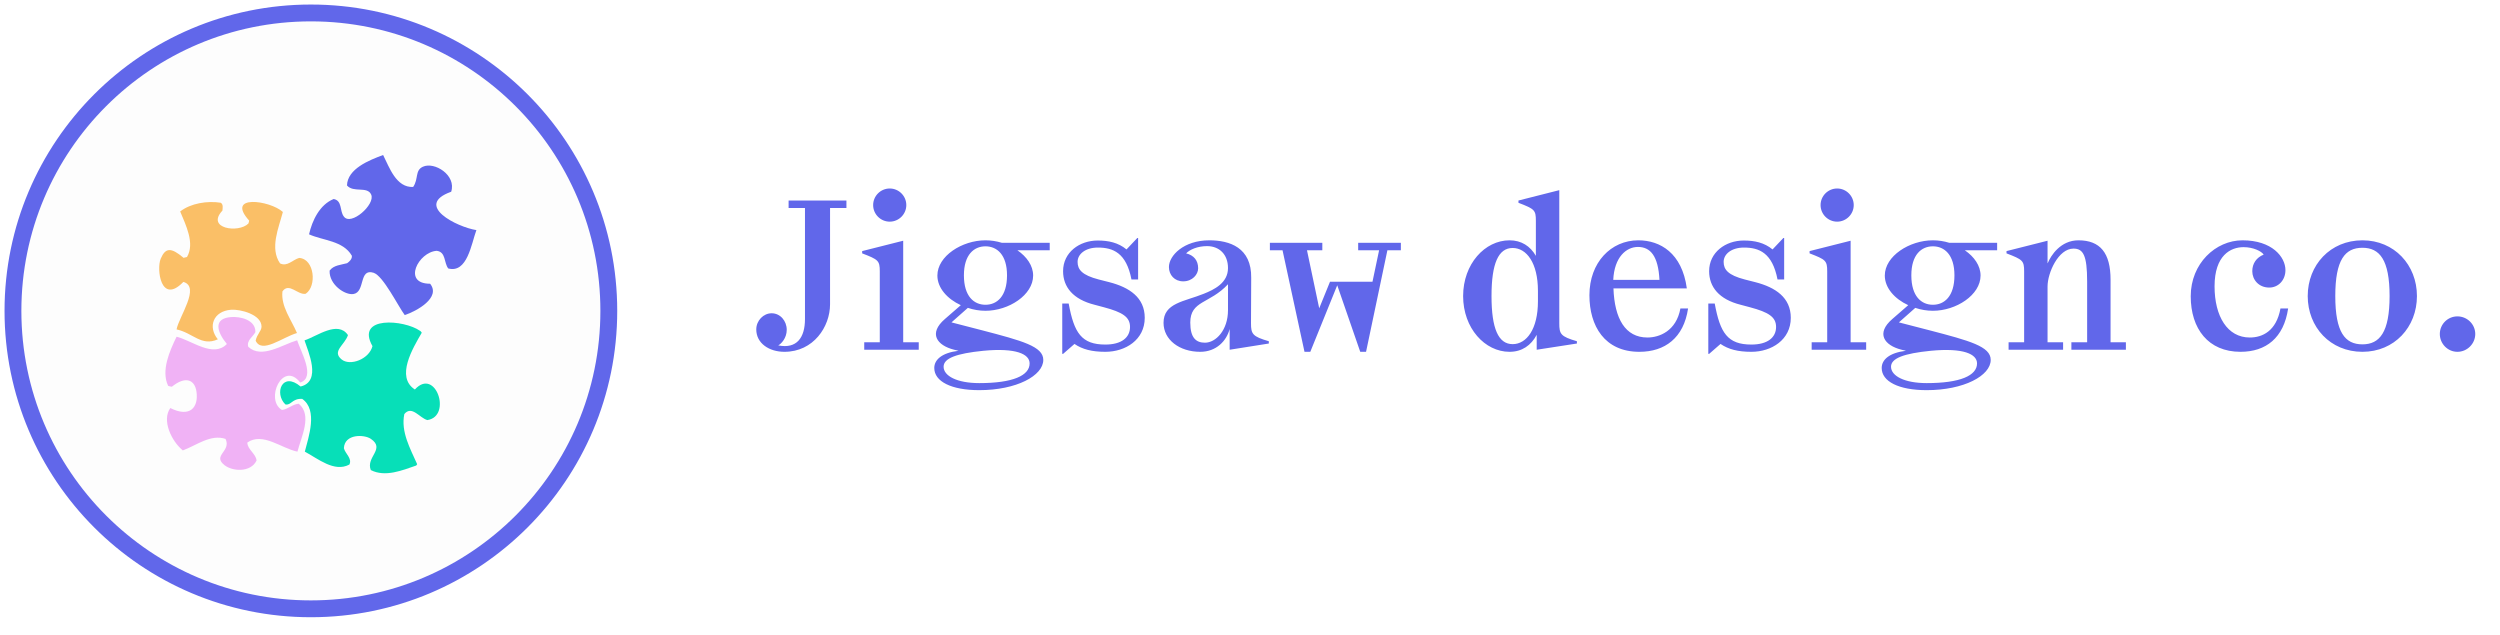 <svg width="193" height="49" viewBox="0 0 193 49" fill="none" xmlns="http://www.w3.org/2000/svg">
<rect width="193" height="49" fill="white"/>
<circle cx="24" cy="24" r="23" fill="#FDFDFD" stroke="#6167EA" stroke-width="1.3"/>
<path d="M64.08 16.056H65.344V15.48H60.88V16.056H62.144V24.632C62.144 26.056 61.52 26.952 60.08 26.664C60.304 26.552 60.736 26.104 60.736 25.464C60.736 24.776 60.24 24.184 59.568 24.184C58.944 24.184 58.384 24.744 58.384 25.432C58.384 26.504 59.376 27.16 60.56 27.16C62.8 27.16 64.08 25.224 64.08 23.496V16.056ZM67.407 15.832C67.407 16.536 67.983 17.112 68.687 17.112C69.391 17.112 69.967 16.536 69.967 15.832C69.967 15.128 69.391 14.552 68.687 14.552C67.983 14.552 67.407 15.128 67.407 15.832ZM69.727 26.424V18.584L66.559 19.384V19.56C67.807 20.04 67.919 20.12 67.919 20.952V26.424H66.719V27H70.927V26.424H69.727ZM77.342 18.744C76.926 18.616 76.51 18.552 76.078 18.552C74.27 18.552 72.366 19.768 72.366 21.272C72.366 22.232 73.134 23.08 74.174 23.56L72.942 24.632C71.662 25.736 72.318 26.664 73.662 27L73.998 27.08C72.686 27.24 72.126 27.784 72.126 28.408C72.126 29.448 73.438 30.12 75.598 30.12C78.478 30.12 80.542 29 80.542 27.784C80.542 26.744 78.926 26.312 75.806 25.496L73.454 24.888L74.718 23.768C75.15 23.912 75.614 23.992 76.078 23.992C77.87 23.992 79.758 22.776 79.758 21.272C79.758 20.504 79.262 19.816 78.542 19.32H81.038V18.744H77.342ZM76.078 23.528C75.198 23.528 74.414 22.888 74.414 21.256C74.414 19.656 75.198 19.016 76.078 19.016C76.958 19.016 77.742 19.656 77.742 21.256C77.742 22.888 76.958 23.528 76.078 23.528ZM75.918 27.08C78.446 26.84 79.486 27.336 79.486 28.056C79.486 29 78.174 29.576 75.598 29.576C73.87 29.576 72.846 29.016 72.846 28.312C72.846 27.656 73.838 27.288 75.918 27.08ZM85.334 27.16C86.886 27.16 88.374 26.232 88.374 24.536C88.374 22.968 87.19 22.184 85.638 21.784L84.822 21.576C83.526 21.24 83.19 20.808 83.19 20.216C83.19 19.624 83.782 19.112 84.758 19.112C85.926 19.112 86.95 19.512 87.35 21.576H87.862V18.376H87.798L86.966 19.256C86.326 18.728 85.574 18.568 84.742 18.568C83.334 18.568 82.07 19.48 82.07 20.936C82.07 22.152 82.838 23.112 84.502 23.528L85.222 23.72C86.662 24.104 87.238 24.472 87.238 25.24C87.238 26.056 86.582 26.6 85.334 26.6C83.494 26.6 82.918 25.704 82.502 23.432H82.006V27.32H82.07L82.95 26.552C83.558 26.968 84.294 27.16 85.334 27.16ZM94.929 27L97.953 26.52V26.344C96.689 25.976 96.577 25.784 96.577 24.952L96.593 21.448C96.625 19.112 94.929 18.552 93.361 18.552C91.377 18.552 90.241 19.736 90.241 20.616C90.241 21.224 90.673 21.72 91.345 21.72C92.049 21.72 92.497 21.192 92.497 20.712C92.497 20.104 92.161 19.704 91.569 19.56C91.841 19.272 92.449 19 93.185 19C94.113 19 94.801 19.624 94.801 20.696C94.801 21.848 93.729 22.36 92.929 22.68C91.425 23.288 89.825 23.384 89.825 24.92C89.825 26.232 91.057 27.16 92.657 27.16C93.905 27.16 94.689 26.312 94.929 25.4V27ZM91.889 24.904C91.889 23.192 93.393 23.464 94.801 21.944V23.944C94.801 25.496 93.857 26.456 93.025 26.456C92.353 26.456 91.889 26.104 91.889 24.904ZM105.011 27.16H105.459L107.107 19.32H108.147V18.744H104.851V19.32H106.467L105.955 21.752H102.675L101.843 23.8L100.899 19.32H102.083V18.744H98.035V19.32H99.011L100.707 27.16H101.155L103.235 22.024L105.011 27.16ZM120.377 14.68L117.225 15.48V15.656C118.473 16.136 118.569 16.216 118.569 17.048V19.752C118.137 19 117.449 18.552 116.536 18.552C114.633 18.552 112.953 20.376 112.953 22.856C112.953 25.336 114.633 27.16 116.536 27.16C117.497 27.16 118.201 26.664 118.633 25.848V27L121.737 26.52V26.344C120.473 25.976 120.377 25.784 120.377 24.952V14.68ZM116.777 26.568C115.673 26.568 115.145 25.368 115.145 22.856C115.145 20.344 115.673 19.144 116.777 19.144C117.849 19.144 118.729 20.296 118.729 22.456V23.256C118.729 25.416 117.849 26.568 116.777 26.568ZM129.727 23.816C129.407 25.56 128.095 26.056 127.183 26.056C125.471 26.056 124.639 24.6 124.559 22.264H130.223C129.855 19.528 128.159 18.552 126.479 18.552C124.367 18.552 122.703 20.264 122.703 22.792C122.703 25.16 123.871 27.16 126.559 27.16C128.527 27.16 129.983 26.088 130.319 23.816H129.727ZM126.447 19.064C127.407 19.064 128.015 19.752 128.111 21.608H124.543C124.623 19.848 125.551 19.064 126.447 19.064ZM135.209 27.16C136.761 27.16 138.249 26.232 138.249 24.536C138.249 22.968 137.065 22.184 135.513 21.784L134.697 21.576C133.401 21.24 133.065 20.808 133.065 20.216C133.065 19.624 133.657 19.112 134.633 19.112C135.801 19.112 136.825 19.512 137.225 21.576H137.737V18.376H137.673L136.841 19.256C136.201 18.728 135.449 18.568 134.617 18.568C133.209 18.568 131.945 19.48 131.945 20.936C131.945 22.152 132.713 23.112 134.377 23.528L135.097 23.72C136.537 24.104 137.113 24.472 137.113 25.24C137.113 26.056 136.457 26.6 135.209 26.6C133.369 26.6 132.793 25.704 132.377 23.432H131.881V27.32H131.945L132.825 26.552C133.433 26.968 134.169 27.16 135.209 27.16ZM140.548 15.832C140.548 16.536 141.124 17.112 141.828 17.112C142.532 17.112 143.108 16.536 143.108 15.832C143.108 15.128 142.532 14.552 141.828 14.552C141.124 14.552 140.548 15.128 140.548 15.832ZM142.868 26.424V18.584L139.7 19.384V19.56C140.948 20.04 141.06 20.12 141.06 20.952V26.424H139.86V27H144.068V26.424H142.868ZM150.483 18.744C150.067 18.616 149.651 18.552 149.219 18.552C147.411 18.552 145.507 19.768 145.507 21.272C145.507 22.232 146.275 23.08 147.315 23.56L146.083 24.632C144.803 25.736 145.459 26.664 146.803 27L147.139 27.08C145.827 27.24 145.267 27.784 145.267 28.408C145.267 29.448 146.579 30.12 148.739 30.12C151.619 30.12 153.683 29 153.683 27.784C153.683 26.744 152.067 26.312 148.947 25.496L146.595 24.888L147.859 23.768C148.291 23.912 148.755 23.992 149.219 23.992C151.011 23.992 152.899 22.776 152.899 21.272C152.899 20.504 152.403 19.816 151.683 19.32H154.179V18.744H150.483ZM149.219 23.528C148.339 23.528 147.555 22.888 147.555 21.256C147.555 19.656 148.339 19.016 149.219 19.016C150.099 19.016 150.883 19.656 150.883 21.256C150.883 22.888 150.099 23.528 149.219 23.528ZM149.059 27.08C151.587 26.84 152.627 27.336 152.627 28.056C152.627 29 151.315 29.576 148.739 29.576C147.011 29.576 145.987 29.016 145.987 28.312C145.987 27.656 146.979 27.288 149.059 27.08ZM162.935 21.592C162.935 19.528 162.135 18.552 160.455 18.552C159.079 18.552 158.327 19.72 158.087 20.312H158.071V18.584L154.903 19.384V19.56C156.151 20.04 156.263 20.12 156.263 20.952V26.424H155.063V27H159.271V26.424H158.071V22.12C158.071 21.064 158.903 19.192 160.071 19.192C160.823 19.192 161.127 19.704 161.127 21.736V26.424H159.911V27H164.119V26.424H162.935V21.592ZM170.964 22.104C170.964 19.704 172.212 19.08 173.204 19.08C173.956 19.08 174.596 19.4 174.756 19.656C174.196 19.88 173.876 20.344 173.876 20.936C173.876 21.592 174.372 22.2 175.188 22.2C175.892 22.2 176.436 21.624 176.436 20.856C176.436 19.832 175.396 18.552 173.124 18.552C171.044 18.552 169.124 20.344 169.124 22.872C169.124 25.384 170.484 27.16 172.964 27.16C174.932 27.16 176.308 26.088 176.644 23.816H176.052C175.732 25.56 174.66 26.056 173.684 26.056C171.956 26.056 170.964 24.424 170.964 22.104ZM178.156 22.856C178.156 25.256 179.9 27.16 182.38 27.16C184.844 27.16 186.588 25.256 186.588 22.856C186.588 20.456 184.844 18.552 182.38 18.552C179.9 18.552 178.156 20.456 178.156 22.856ZM184.476 22.856C184.476 25.656 183.708 26.584 182.38 26.584C181.036 26.584 180.284 25.656 180.284 22.856C180.284 20.056 181.036 19.128 182.38 19.128C183.708 19.128 184.476 20.056 184.476 22.856ZM188.354 25.784C188.354 26.536 188.962 27.16 189.714 27.16C190.466 27.16 191.09 26.536 191.09 25.784C191.09 25.032 190.466 24.424 189.714 24.424C188.962 24.424 188.354 25.032 188.354 25.784Z" fill="#6167EA"/>
<path fill-rule="evenodd" clip-rule="evenodd" d="M22.926 26.274C22.932 26.275 22.937 26.276 22.942 26.277Z" fill="black"/>
<path fill-rule="evenodd" clip-rule="evenodd" d="M22.926 26.274C21.784 26.61 20.191 27.73 19.166 26.773C19.023 26.285 19.518 26.01 19.717 25.639C19.736 24.675 18.527 24.423 17.838 24.477C16.457 24.585 16.722 25.592 17.514 26.557C16.458 27.646 14.823 26.289 13.632 25.995C13.105 27.079 12.415 28.613 12.982 29.79C13.079 29.827 13.218 29.849 13.27 29.854C14.326 28.998 15.038 29.318 15.167 30.232C15.344 31.476 14.646 32.255 13.148 31.5C12.467 32.458 13.251 34.068 14.113 34.772C15.147 34.397 16.258 33.494 17.413 33.884C17.871 34.858 16.361 35.147 17.336 35.914C17.94 36.39 19.346 36.503 19.808 35.551C19.74 35.006 19.109 34.708 19.093 34.166C20.271 33.332 21.742 34.627 22.964 34.868C23.245 33.747 24.133 32.05 23.063 31.168C22.587 31.198 22.231 31.596 21.768 31.65C20.429 30.86 21.828 27.795 23.177 29.531C24.398 29.149 23.217 27.14 22.941 26.276L22.926 26.274Z" fill="#F0B2F5"/>
<path fill-rule="evenodd" clip-rule="evenodd" d="M31.246 24.323C32.157 24.028 34.065 22.972 33.204 21.903C31.034 21.91 32.3 19.451 33.715 19.363C34.433 19.449 34.264 20.284 34.602 20.723C36.076 21.122 36.389 18.817 36.777 17.764C35.285 17.533 31.923 15.845 34.832 14.802C35.247 13.527 33.54 12.459 32.646 12.872C32.018 13.162 32.326 13.806 31.895 14.433C30.588 14.497 30.061 12.927 29.577 11.967C28.509 12.362 26.825 13.028 26.787 14.317C27.304 14.908 28.355 14.348 28.656 15.024C28.993 15.781 27.084 17.475 26.544 16.714C26.21 16.294 26.441 15.491 25.76 15.363C24.682 15.797 24.099 17.024 23.859 18.09C24.924 18.575 26.489 18.573 27.161 19.739C27.2 19.983 26.985 20.189 26.799 20.319C26.332 20.449 25.755 20.465 25.446 20.892C25.398 21.969 26.633 22.802 27.283 22.699C28.222 22.55 27.68 20.691 28.842 21.058C29.585 21.293 30.738 23.646 31.246 24.323Z" fill="#6167EA"/>
<path fill-rule="evenodd" clip-rule="evenodd" d="M13.632 25.43C14.899 25.703 15.549 26.768 16.817 26.195C16.026 25.231 16.457 24.02 17.838 23.913C18.527 23.858 20.21 24.27 20.191 25.234C20.158 25.606 19.849 25.775 19.736 26.302C20.215 27.335 21.784 26.045 22.926 25.709C22.493 24.677 21.675 23.666 21.805 22.494C22.317 21.774 22.975 22.791 23.599 22.68C24.479 22.091 24.279 19.986 23.096 19.912C22.606 20.046 22.172 20.616 21.618 20.332C20.814 19.16 21.515 17.597 21.838 16.363C20.825 15.455 17.396 14.991 19.234 17.029C19.234 17.067 19.211 17.158 19.176 17.257C18.413 18.021 15.88 17.643 17.171 16.258C17.186 16.054 17.251 15.783 17.041 15.651C15.996 15.487 14.724 15.692 13.91 16.325C14.347 17.38 15.058 18.791 14.433 19.842C14.316 19.863 14.226 19.887 14.17 19.904C13.222 19.1 12.782 19.094 12.408 19.969C12.064 20.775 12.422 23.562 14.155 21.763C15.497 22.146 13.806 24.459 13.632 25.43Z" fill="#FABF67"/>
<path fill-rule="evenodd" clip-rule="evenodd" d="M26.973 35.863C27.204 35.385 26.653 35.031 26.548 34.603C26.598 33.481 28.117 33.53 28.629 33.879C29.78 34.665 28.221 35.282 28.627 36.29C29.74 36.855 31.029 36.319 32.125 35.942C32.152 35.911 32.183 35.881 32.205 35.836C31.675 34.637 30.929 33.335 31.214 31.965C31.796 31.262 32.402 32.277 32.991 32.43C34.923 32.141 33.618 28.316 32.029 30.07C30.523 29.099 31.872 26.876 32.56 25.688C32.527 25.633 32.482 25.566 32.417 25.535C31.207 24.684 27.419 24.353 28.755 26.722C28.499 27.735 27.018 28.284 26.368 27.745C25.599 27.109 26.612 26.64 26.863 25.869C26.075 24.723 24.501 25.948 23.509 26.276C23.785 27.14 24.849 29.443 23.206 29.839C21.784 28.643 21.15 30.371 22.032 31.222C22.483 31.31 22.548 30.752 23.329 30.792C24.564 31.657 23.814 33.747 23.533 34.868C24.541 35.402 25.808 36.49 26.973 35.863Z" fill="#07DFB8"/>
</svg>

